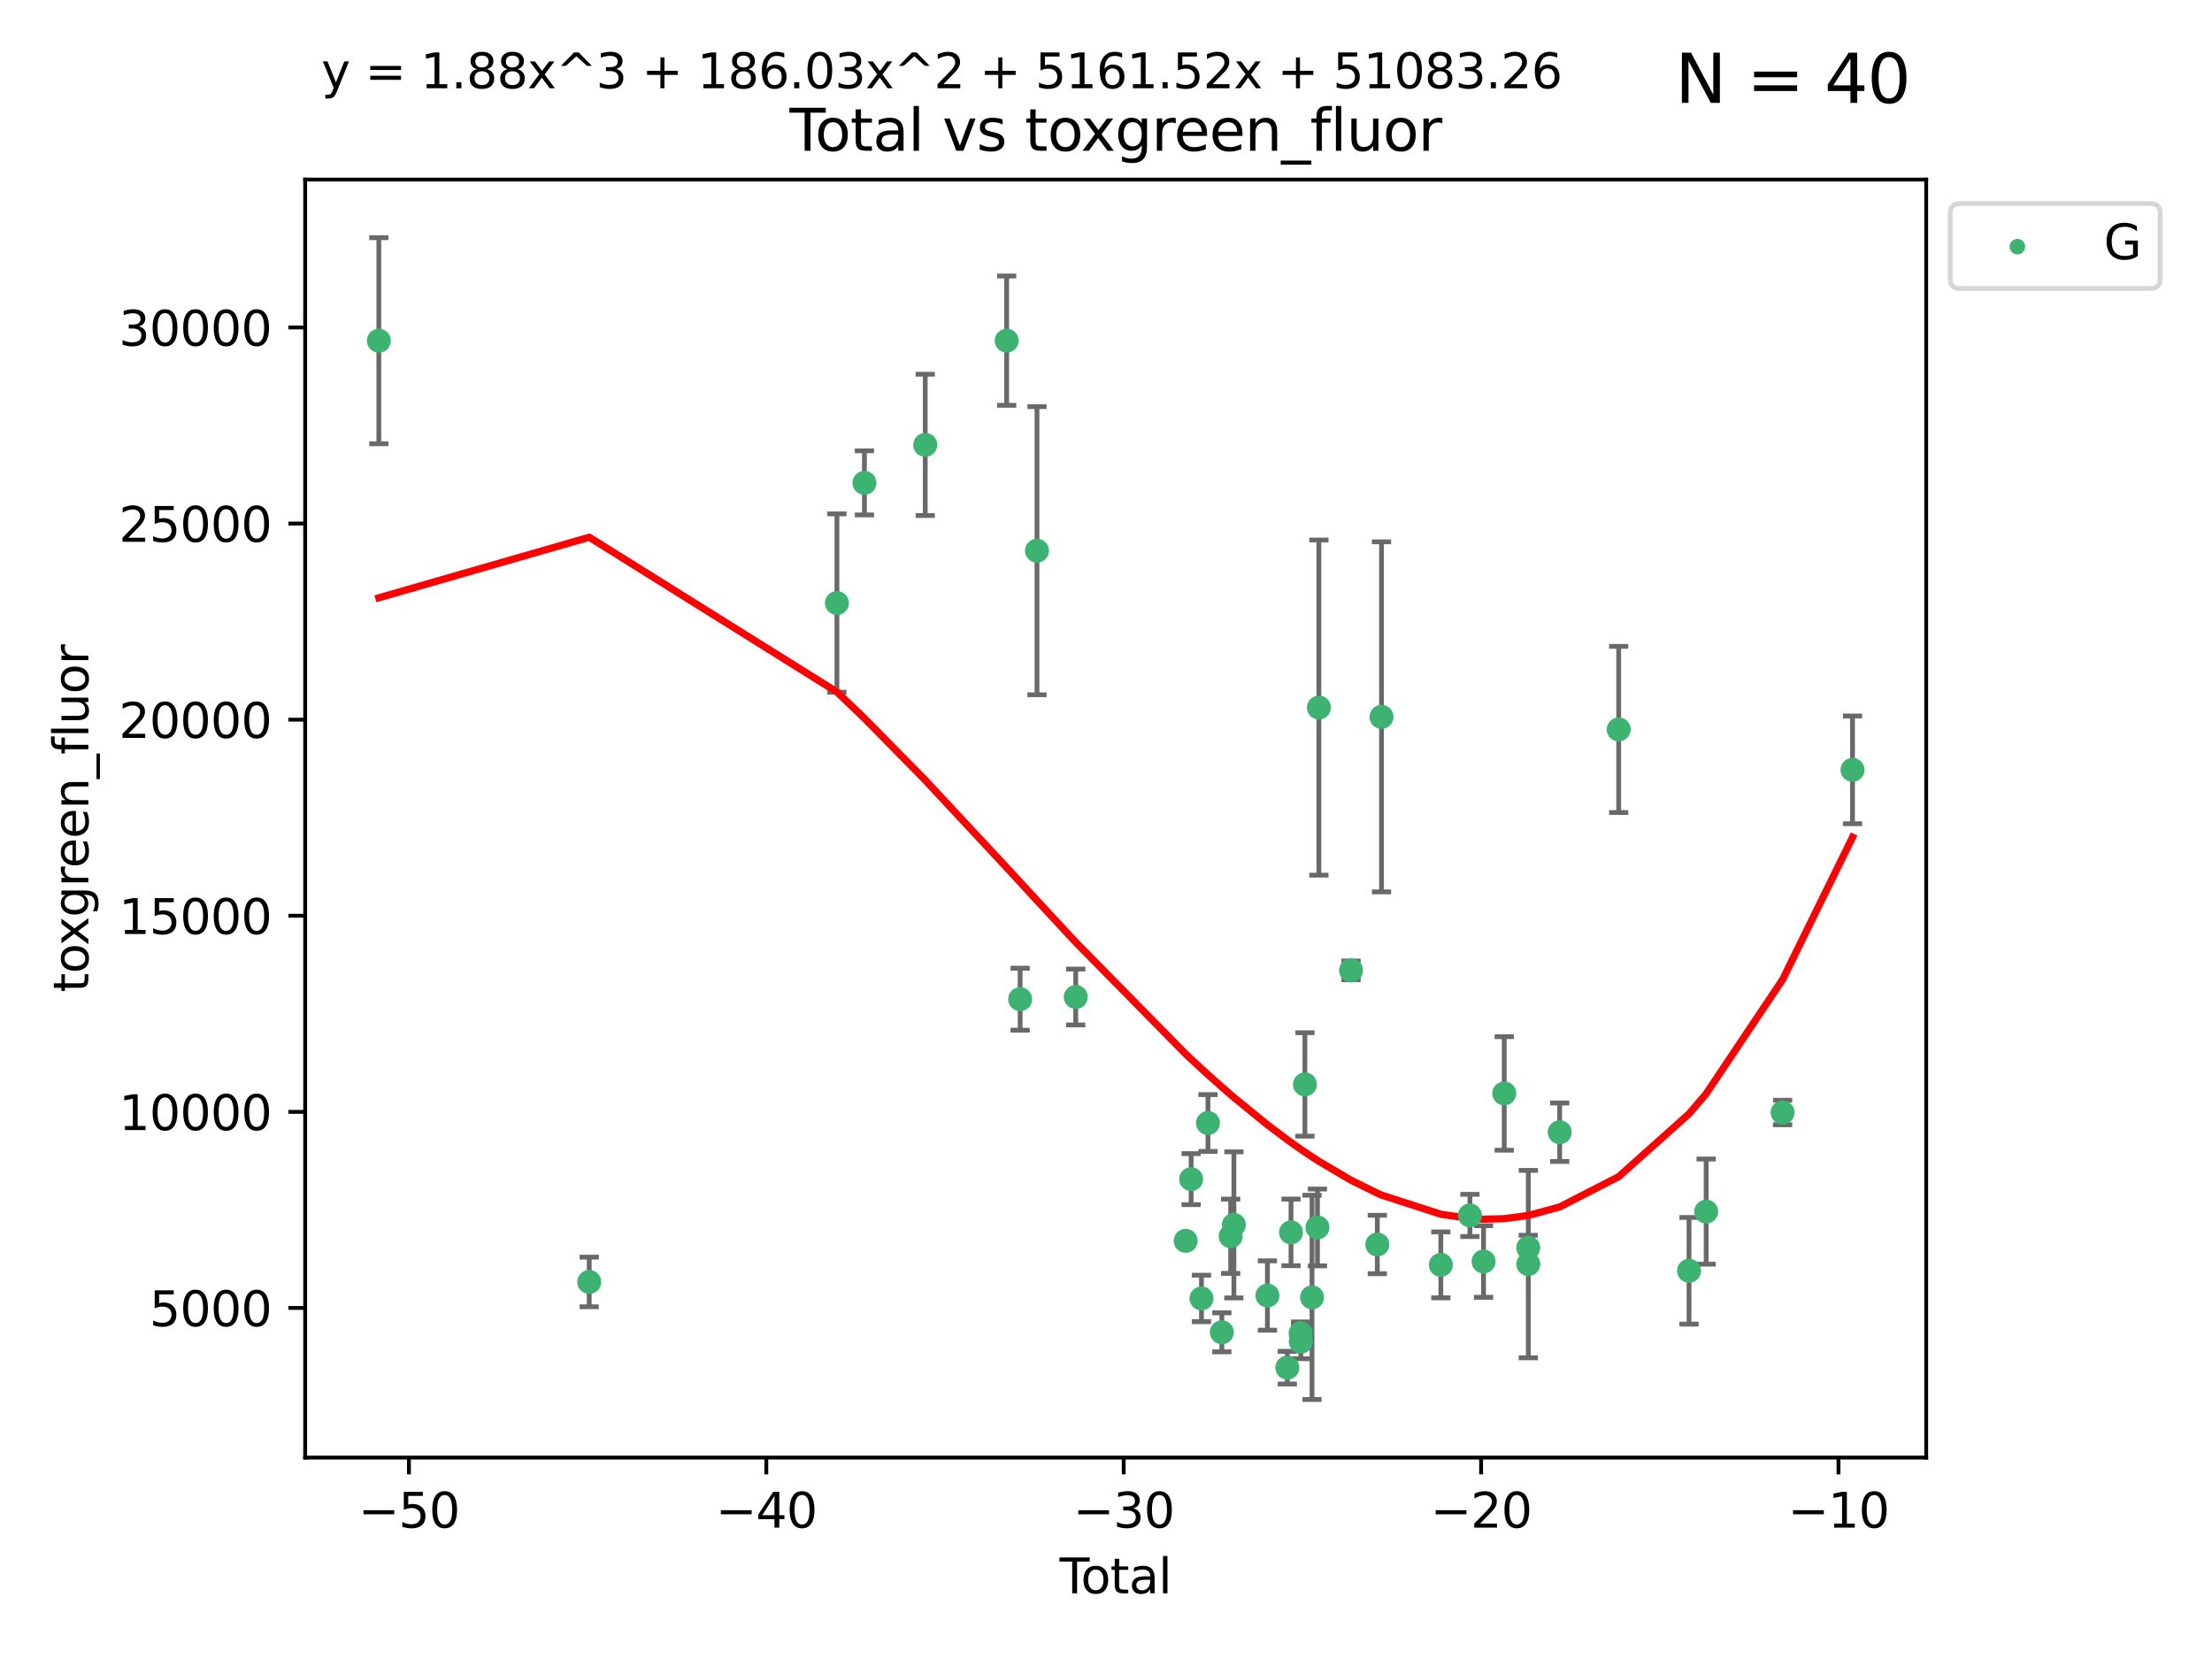 <?xml version="1.0" encoding="utf-8" standalone="no"?>
<!DOCTYPE svg PUBLIC "-//W3C//DTD SVG 1.1//EN"
  "http://www.w3.org/Graphics/SVG/1.1/DTD/svg11.dtd">
<svg xmlns:xlink="http://www.w3.org/1999/xlink" width="460.8pt" height="345.6pt" viewBox="0 0 460.8 345.6" xmlns="http://www.w3.org/2000/svg" version="1.1">
 <defs>
  <style type="text/css">*{stroke-linejoin: round; stroke-linecap: butt}</style>
 </defs>
 <g id="figure_1">
  <g id="patch_1">
   <path d="M 0 345.6 
L 460.8 345.6 
L 460.8 0 
L 0 0 
z
" style="fill: #ffffff"/>
  </g>
  <g id="axes_1">
   <g id="patch_2">
    <path d="M 63.571 303.64 
L 401.26 303.64 
L 401.26 37.411 
L 63.571 37.411 
z
" style="fill: #ffffff"/>
   </g>
   <g id="PathCollection_1">
    <defs>
     <path id="me3d3c4f230" d="M 0 1.118 
C 0.297 1.118 0.581 1 0.791 0.791 
C 1 0.581 1.118 0.297 1.118 0 
C 1.118 -0.297 1 -0.581 0.791 -0.791 
C 0.581 -1 0.297 -1.118 0 -1.118 
C -0.297 -1.118 -0.581 -1 -0.791 -0.791 
C -1 -0.581 -1.118 -0.297 -1.118 0 
C -1.118 0.297 -1 0.581 -0.791 0.791 
C -0.581 1 -0.297 1.118 0 1.118 
z
" style="stroke: #3cb371"/>
    </defs>
    <g clip-path="url(#p1a9cc5d83e)">
     <use xlink:href="#me3d3c4f230" x="78.921" y="70.977" style="fill: #3cb371; stroke: #3cb371"/>
     <use xlink:href="#me3d3c4f230" x="122.745" y="267.056" style="fill: #3cb371; stroke: #3cb371"/>
     <use xlink:href="#me3d3c4f230" x="174.347" y="125.623" style="fill: #3cb371; stroke: #3cb371"/>
     <use xlink:href="#me3d3c4f230" x="180.076" y="100.591" style="fill: #3cb371; stroke: #3cb371"/>
     <use xlink:href="#me3d3c4f230" x="192.744" y="92.676" style="fill: #3cb371; stroke: #3cb371"/>
     <use xlink:href="#me3d3c4f230" x="209.708" y="70.968" style="fill: #3cb371; stroke: #3cb371"/>
     <use xlink:href="#me3d3c4f230" x="212.514" y="208.149" style="fill: #3cb371; stroke: #3cb371"/>
     <use xlink:href="#me3d3c4f230" x="216.022" y="114.719" style="fill: #3cb371; stroke: #3cb371"/>
     <use xlink:href="#me3d3c4f230" x="224.094" y="207.693" style="fill: #3cb371; stroke: #3cb371"/>
     <use xlink:href="#me3d3c4f230" x="246.995" y="258.486" style="fill: #3cb371; stroke: #3cb371"/>
     <use xlink:href="#me3d3c4f230" x="248.132" y="245.635" style="fill: #3cb371; stroke: #3cb371"/>
     <use xlink:href="#me3d3c4f230" x="250.289" y="270.487" style="fill: #3cb371; stroke: #3cb371"/>
     <use xlink:href="#me3d3c4f230" x="251.643" y="233.941" style="fill: #3cb371; stroke: #3cb371"/>
     <use xlink:href="#me3d3c4f230" x="254.53" y="277.544" style="fill: #3cb371; stroke: #3cb371"/>
     <use xlink:href="#me3d3c4f230" x="256.372" y="257.536" style="fill: #3cb371; stroke: #3cb371"/>
     <use xlink:href="#me3d3c4f230" x="257.041" y="255.165" style="fill: #3cb371; stroke: #3cb371"/>
     <use xlink:href="#me3d3c4f230" x="264.028" y="269.88" style="fill: #3cb371; stroke: #3cb371"/>
     <use xlink:href="#me3d3c4f230" x="268.172" y="284.908" style="fill: #3cb371; stroke: #3cb371"/>
     <use xlink:href="#me3d3c4f230" x="268.941" y="256.729" style="fill: #3cb371; stroke: #3cb371"/>
     <use xlink:href="#me3d3c4f230" x="270.942" y="277.739" style="fill: #3cb371; stroke: #3cb371"/>
     <use xlink:href="#me3d3c4f230" x="270.973" y="279.508" style="fill: #3cb371; stroke: #3cb371"/>
     <use xlink:href="#me3d3c4f230" x="271.837" y="225.909" style="fill: #3cb371; stroke: #3cb371"/>
     <use xlink:href="#me3d3c4f230" x="273.319" y="270.261" style="fill: #3cb371; stroke: #3cb371"/>
     <use xlink:href="#me3d3c4f230" x="274.449" y="255.697" style="fill: #3cb371; stroke: #3cb371"/>
     <use xlink:href="#me3d3c4f230" x="274.747" y="147.399" style="fill: #3cb371; stroke: #3cb371"/>
     <use xlink:href="#me3d3c4f230" x="281.447" y="202.146" style="fill: #3cb371; stroke: #3cb371"/>
     <use xlink:href="#me3d3c4f230" x="286.92" y="259.251" style="fill: #3cb371; stroke: #3cb371"/>
     <use xlink:href="#me3d3c4f230" x="287.795" y="149.334" style="fill: #3cb371; stroke: #3cb371"/>
     <use xlink:href="#me3d3c4f230" x="300.153" y="263.493" style="fill: #3cb371; stroke: #3cb371"/>
     <use xlink:href="#me3d3c4f230" x="306.209" y="253.197" style="fill: #3cb371; stroke: #3cb371"/>
     <use xlink:href="#me3d3c4f230" x="309.049" y="262.793" style="fill: #3cb371; stroke: #3cb371"/>
     <use xlink:href="#me3d3c4f230" x="313.358" y="227.782" style="fill: #3cb371; stroke: #3cb371"/>
     <use xlink:href="#me3d3c4f230" x="318.359" y="259.933" style="fill: #3cb371; stroke: #3cb371"/>
     <use xlink:href="#me3d3c4f230" x="318.374" y="263.334" style="fill: #3cb371; stroke: #3cb371"/>
     <use xlink:href="#me3d3c4f230" x="324.91" y="235.866" style="fill: #3cb371; stroke: #3cb371"/>
     <use xlink:href="#me3d3c4f230" x="337.204" y="151.954" style="fill: #3cb371; stroke: #3cb371"/>
     <use xlink:href="#me3d3c4f230" x="351.854" y="264.73" style="fill: #3cb371; stroke: #3cb371"/>
     <use xlink:href="#me3d3c4f230" x="355.424" y="252.398" style="fill: #3cb371; stroke: #3cb371"/>
     <use xlink:href="#me3d3c4f230" x="371.349" y="231.755" style="fill: #3cb371; stroke: #3cb371"/>
     <use xlink:href="#me3d3c4f230" x="385.911" y="160.375" style="fill: #3cb371; stroke: #3cb371"/>
    </g>
   </g>
   <g id="matplotlib.axis_1">
    <g id="xtick_1">
     <g id="line2d_1">
      <defs>
       <path id="m76dd21bb4b" d="M 0 0 
L 0 3.5 
" style="stroke: #000000; stroke-width: 0.8"/>
      </defs>
      <g>
       <use xlink:href="#m76dd21bb4b" x="85.187" y="303.64" style="stroke: #000000; stroke-width: 0.8"/>
      </g>
     </g>
     <g id="text_1">
      <!-- −50 -->
      <g transform="translate(74.634 318.238)scale(0.1 -0.1)">
       <defs>
        <path id="DejaVuSans-2212" d="M 678 2272 
L 4684 2272 
L 4684 1741 
L 678 1741 
L 678 2272 
z
" transform="scale(0.016)"/>
        <path id="DejaVuSans-35" d="M 691 4666 
L 3169 4666 
L 3169 4134 
L 1269 4134 
L 1269 2991 
Q 1406 3038 1543 3061 
Q 1681 3084 1819 3084 
Q 2600 3084 3056 2656 
Q 3513 2228 3513 1497 
Q 3513 744 3044 326 
Q 2575 -91 1722 -91 
Q 1428 -91 1123 -41 
Q 819 9 494 109 
L 494 744 
Q 775 591 1075 516 
Q 1375 441 1709 441 
Q 2250 441 2565 725 
Q 2881 1009 2881 1497 
Q 2881 1984 2565 2268 
Q 2250 2553 1709 2553 
Q 1456 2553 1204 2497 
Q 953 2441 691 2322 
L 691 4666 
z
" transform="scale(0.016)"/>
        <path id="DejaVuSans-30" d="M 2034 4250 
Q 1547 4250 1301 3770 
Q 1056 3291 1056 2328 
Q 1056 1369 1301 889 
Q 1547 409 2034 409 
Q 2525 409 2770 889 
Q 3016 1369 3016 2328 
Q 3016 3291 2770 3770 
Q 2525 4250 2034 4250 
z
M 2034 4750 
Q 2819 4750 3233 4129 
Q 3647 3509 3647 2328 
Q 3647 1150 3233 529 
Q 2819 -91 2034 -91 
Q 1250 -91 836 529 
Q 422 1150 422 2328 
Q 422 3509 836 4129 
Q 1250 4750 2034 4750 
z
" transform="scale(0.016)"/>
       </defs>
       <use xlink:href="#DejaVuSans-2212"/>
       <use xlink:href="#DejaVuSans-35" x="83.789"/>
       <use xlink:href="#DejaVuSans-30" x="147.412"/>
      </g>
     </g>
    </g>
    <g id="xtick_2">
     <g id="line2d_2">
      <g>
       <use xlink:href="#m76dd21bb4b" x="159.638" y="303.64" style="stroke: #000000; stroke-width: 0.8"/>
      </g>
     </g>
     <g id="text_2">
      <!-- −40 -->
      <g transform="translate(149.086 318.238)scale(0.1 -0.1)">
       <defs>
        <path id="DejaVuSans-34" d="M 2419 4116 
L 825 1625 
L 2419 1625 
L 2419 4116 
z
M 2253 4666 
L 3047 4666 
L 3047 1625 
L 3713 1625 
L 3713 1100 
L 3047 1100 
L 3047 0 
L 2419 0 
L 2419 1100 
L 313 1100 
L 313 1709 
L 2253 4666 
z
" transform="scale(0.016)"/>
       </defs>
       <use xlink:href="#DejaVuSans-2212"/>
       <use xlink:href="#DejaVuSans-34" x="83.789"/>
       <use xlink:href="#DejaVuSans-30" x="147.412"/>
      </g>
     </g>
    </g>
    <g id="xtick_3">
     <g id="line2d_3">
      <g>
       <use xlink:href="#m76dd21bb4b" x="234.089" y="303.64" style="stroke: #000000; stroke-width: 0.8"/>
      </g>
     </g>
     <g id="text_3">
      <!-- −30 -->
      <g transform="translate(223.537 318.238)scale(0.1 -0.1)">
       <defs>
        <path id="DejaVuSans-33" d="M 2597 2516 
Q 3050 2419 3304 2112 
Q 3559 1806 3559 1356 
Q 3559 666 3084 287 
Q 2609 -91 1734 -91 
Q 1441 -91 1130 -33 
Q 819 25 488 141 
L 488 750 
Q 750 597 1062 519 
Q 1375 441 1716 441 
Q 2309 441 2620 675 
Q 2931 909 2931 1356 
Q 2931 1769 2642 2001 
Q 2353 2234 1838 2234 
L 1294 2234 
L 1294 2753 
L 1863 2753 
Q 2328 2753 2575 2939 
Q 2822 3125 2822 3475 
Q 2822 3834 2567 4026 
Q 2313 4219 1838 4219 
Q 1578 4219 1281 4162 
Q 984 4106 628 3988 
L 628 4550 
Q 988 4650 1302 4700 
Q 1616 4750 1894 4750 
Q 2613 4750 3031 4423 
Q 3450 4097 3450 3541 
Q 3450 3153 3228 2886 
Q 3006 2619 2597 2516 
z
" transform="scale(0.016)"/>
       </defs>
       <use xlink:href="#DejaVuSans-2212"/>
       <use xlink:href="#DejaVuSans-33" x="83.789"/>
       <use xlink:href="#DejaVuSans-30" x="147.412"/>
      </g>
     </g>
    </g>
    <g id="xtick_4">
     <g id="line2d_4">
      <g>
       <use xlink:href="#m76dd21bb4b" x="308.541" y="303.64" style="stroke: #000000; stroke-width: 0.8"/>
      </g>
     </g>
     <g id="text_4">
      <!-- −20 -->
      <g transform="translate(297.988 318.238)scale(0.1 -0.1)">
       <defs>
        <path id="DejaVuSans-32" d="M 1228 531 
L 3431 531 
L 3431 0 
L 469 0 
L 469 531 
Q 828 903 1448 1529 
Q 2069 2156 2228 2338 
Q 2531 2678 2651 2914 
Q 2772 3150 2772 3378 
Q 2772 3750 2511 3984 
Q 2250 4219 1831 4219 
Q 1534 4219 1204 4116 
Q 875 4013 500 3803 
L 500 4441 
Q 881 4594 1212 4672 
Q 1544 4750 1819 4750 
Q 2544 4750 2975 4387 
Q 3406 4025 3406 3419 
Q 3406 3131 3298 2873 
Q 3191 2616 2906 2266 
Q 2828 2175 2409 1742 
Q 1991 1309 1228 531 
z
" transform="scale(0.016)"/>
       </defs>
       <use xlink:href="#DejaVuSans-2212"/>
       <use xlink:href="#DejaVuSans-32" x="83.789"/>
       <use xlink:href="#DejaVuSans-30" x="147.412"/>
      </g>
     </g>
    </g>
    <g id="xtick_5">
     <g id="line2d_5">
      <g>
       <use xlink:href="#m76dd21bb4b" x="382.992" y="303.64" style="stroke: #000000; stroke-width: 0.8"/>
      </g>
     </g>
     <g id="text_5">
      <!-- −10 -->
      <g transform="translate(372.44 318.238)scale(0.1 -0.1)">
       <defs>
        <path id="DejaVuSans-31" d="M 794 531 
L 1825 531 
L 1825 4091 
L 703 3866 
L 703 4441 
L 1819 4666 
L 2450 4666 
L 2450 531 
L 3481 531 
L 3481 0 
L 794 0 
L 794 531 
z
" transform="scale(0.016)"/>
       </defs>
       <use xlink:href="#DejaVuSans-2212"/>
       <use xlink:href="#DejaVuSans-31" x="83.789"/>
       <use xlink:href="#DejaVuSans-30" x="147.412"/>
      </g>
     </g>
    </g>
    <g id="text_6">
     <!-- Total -->
     <g transform="translate(220.739 331.917)scale(0.1 -0.1)">
      <defs>
       <path id="DejaVuSans-54" d="M -19 4666 
L 3928 4666 
L 3928 4134 
L 2272 4134 
L 2272 0 
L 1638 0 
L 1638 4134 
L -19 4134 
L -19 4666 
z
" transform="scale(0.016)"/>
       <path id="DejaVuSans-6f" d="M 1959 3097 
Q 1497 3097 1228 2736 
Q 959 2375 959 1747 
Q 959 1119 1226 758 
Q 1494 397 1959 397 
Q 2419 397 2687 759 
Q 2956 1122 2956 1747 
Q 2956 2369 2687 2733 
Q 2419 3097 1959 3097 
z
M 1959 3584 
Q 2709 3584 3137 3096 
Q 3566 2609 3566 1747 
Q 3566 888 3137 398 
Q 2709 -91 1959 -91 
Q 1206 -91 779 398 
Q 353 888 353 1747 
Q 353 2609 779 3096 
Q 1206 3584 1959 3584 
z
" transform="scale(0.016)"/>
       <path id="DejaVuSans-74" d="M 1172 4494 
L 1172 3500 
L 2356 3500 
L 2356 3053 
L 1172 3053 
L 1172 1153 
Q 1172 725 1289 603 
Q 1406 481 1766 481 
L 2356 481 
L 2356 0 
L 1766 0 
Q 1100 0 847 248 
Q 594 497 594 1153 
L 594 3053 
L 172 3053 
L 172 3500 
L 594 3500 
L 594 4494 
L 1172 4494 
z
" transform="scale(0.016)"/>
       <path id="DejaVuSans-61" d="M 2194 1759 
Q 1497 1759 1228 1600 
Q 959 1441 959 1056 
Q 959 750 1161 570 
Q 1363 391 1709 391 
Q 2188 391 2477 730 
Q 2766 1069 2766 1631 
L 2766 1759 
L 2194 1759 
z
M 3341 1997 
L 3341 0 
L 2766 0 
L 2766 531 
Q 2569 213 2275 61 
Q 1981 -91 1556 -91 
Q 1019 -91 701 211 
Q 384 513 384 1019 
Q 384 1609 779 1909 
Q 1175 2209 1959 2209 
L 2766 2209 
L 2766 2266 
Q 2766 2663 2505 2880 
Q 2244 3097 1772 3097 
Q 1472 3097 1187 3025 
Q 903 2953 641 2809 
L 641 3341 
Q 956 3463 1253 3523 
Q 1550 3584 1831 3584 
Q 2591 3584 2966 3190 
Q 3341 2797 3341 1997 
z
" transform="scale(0.016)"/>
       <path id="DejaVuSans-6c" d="M 603 4863 
L 1178 4863 
L 1178 0 
L 603 0 
L 603 4863 
z
" transform="scale(0.016)"/>
      </defs>
      <use xlink:href="#DejaVuSans-54"/>
      <use xlink:href="#DejaVuSans-6f" x="44.084"/>
      <use xlink:href="#DejaVuSans-74" x="105.266"/>
      <use xlink:href="#DejaVuSans-61" x="144.475"/>
      <use xlink:href="#DejaVuSans-6c" x="205.754"/>
     </g>
    </g>
   </g>
   <g id="matplotlib.axis_2">
    <g id="ytick_1">
     <g id="line2d_6">
      <defs>
       <path id="m21b35c0c89" d="M 0 0 
L -3.5 0 
" style="stroke: #000000; stroke-width: 0.8"/>
      </defs>
      <g>
       <use xlink:href="#m21b35c0c89" x="63.571" y="272.469" style="stroke: #000000; stroke-width: 0.8"/>
      </g>
     </g>
     <g id="text_7">
      <!-- 5000 -->
      <g transform="translate(31.121 276.268)scale(0.1 -0.1)">
       <use xlink:href="#DejaVuSans-35"/>
       <use xlink:href="#DejaVuSans-30" x="63.623"/>
       <use xlink:href="#DejaVuSans-30" x="127.246"/>
       <use xlink:href="#DejaVuSans-30" x="190.869"/>
      </g>
     </g>
    </g>
    <g id="ytick_2">
     <g id="line2d_7">
      <g>
       <use xlink:href="#m21b35c0c89" x="63.571" y="231.619" style="stroke: #000000; stroke-width: 0.8"/>
      </g>
     </g>
     <g id="text_8">
      <!-- 10000 -->
      <g transform="translate(24.759 235.418)scale(0.1 -0.1)">
       <use xlink:href="#DejaVuSans-31"/>
       <use xlink:href="#DejaVuSans-30" x="63.623"/>
       <use xlink:href="#DejaVuSans-30" x="127.246"/>
       <use xlink:href="#DejaVuSans-30" x="190.869"/>
       <use xlink:href="#DejaVuSans-30" x="254.492"/>
      </g>
     </g>
    </g>
    <g id="ytick_3">
     <g id="line2d_8">
      <g>
       <use xlink:href="#m21b35c0c89" x="63.571" y="190.769" style="stroke: #000000; stroke-width: 0.8"/>
      </g>
     </g>
     <g id="text_9">
      <!-- 15000 -->
      <g transform="translate(24.759 194.568)scale(0.1 -0.1)">
       <use xlink:href="#DejaVuSans-31"/>
       <use xlink:href="#DejaVuSans-35" x="63.623"/>
       <use xlink:href="#DejaVuSans-30" x="127.246"/>
       <use xlink:href="#DejaVuSans-30" x="190.869"/>
       <use xlink:href="#DejaVuSans-30" x="254.492"/>
      </g>
     </g>
    </g>
    <g id="ytick_4">
     <g id="line2d_9">
      <g>
       <use xlink:href="#m21b35c0c89" x="63.571" y="149.919" style="stroke: #000000; stroke-width: 0.8"/>
      </g>
     </g>
     <g id="text_10">
      <!-- 20000 -->
      <g transform="translate(24.759 153.718)scale(0.1 -0.1)">
       <use xlink:href="#DejaVuSans-32"/>
       <use xlink:href="#DejaVuSans-30" x="63.623"/>
       <use xlink:href="#DejaVuSans-30" x="127.246"/>
       <use xlink:href="#DejaVuSans-30" x="190.869"/>
       <use xlink:href="#DejaVuSans-30" x="254.492"/>
      </g>
     </g>
    </g>
    <g id="ytick_5">
     <g id="line2d_10">
      <g>
       <use xlink:href="#m21b35c0c89" x="63.571" y="109.069" style="stroke: #000000; stroke-width: 0.8"/>
      </g>
     </g>
     <g id="text_11">
      <!-- 25000 -->
      <g transform="translate(24.759 112.869)scale(0.1 -0.1)">
       <use xlink:href="#DejaVuSans-32"/>
       <use xlink:href="#DejaVuSans-35" x="63.623"/>
       <use xlink:href="#DejaVuSans-30" x="127.246"/>
       <use xlink:href="#DejaVuSans-30" x="190.869"/>
       <use xlink:href="#DejaVuSans-30" x="254.492"/>
      </g>
     </g>
    </g>
    <g id="ytick_6">
     <g id="line2d_11">
      <g>
       <use xlink:href="#m21b35c0c89" x="63.571" y="68.219" style="stroke: #000000; stroke-width: 0.8"/>
      </g>
     </g>
     <g id="text_12">
      <!-- 30000 -->
      <g transform="translate(24.759 72.019)scale(0.1 -0.1)">
       <use xlink:href="#DejaVuSans-33"/>
       <use xlink:href="#DejaVuSans-30" x="63.623"/>
       <use xlink:href="#DejaVuSans-30" x="127.246"/>
       <use xlink:href="#DejaVuSans-30" x="190.869"/>
       <use xlink:href="#DejaVuSans-30" x="254.492"/>
      </g>
     </g>
    </g>
    <g id="text_13">
     <!-- toxgreen_fluor -->
     <g transform="translate(18.401 206.72)rotate(-90)scale(0.1 -0.1)">
      <defs>
       <path id="DejaVuSans-78" d="M 3513 3500 
L 2247 1797 
L 3578 0 
L 2900 0 
L 1881 1375 
L 863 0 
L 184 0 
L 1544 1831 
L 300 3500 
L 978 3500 
L 1906 2253 
L 2834 3500 
L 3513 3500 
z
" transform="scale(0.016)"/>
       <path id="DejaVuSans-67" d="M 2906 1791 
Q 2906 2416 2648 2759 
Q 2391 3103 1925 3103 
Q 1463 3103 1205 2759 
Q 947 2416 947 1791 
Q 947 1169 1205 825 
Q 1463 481 1925 481 
Q 2391 481 2648 825 
Q 2906 1169 2906 1791 
z
M 3481 434 
Q 3481 -459 3084 -895 
Q 2688 -1331 1869 -1331 
Q 1566 -1331 1297 -1286 
Q 1028 -1241 775 -1147 
L 775 -588 
Q 1028 -725 1275 -790 
Q 1522 -856 1778 -856 
Q 2344 -856 2625 -561 
Q 2906 -266 2906 331 
L 2906 616 
Q 2728 306 2450 153 
Q 2172 0 1784 0 
Q 1141 0 747 490 
Q 353 981 353 1791 
Q 353 2603 747 3093 
Q 1141 3584 1784 3584 
Q 2172 3584 2450 3431 
Q 2728 3278 2906 2969 
L 2906 3500 
L 3481 3500 
L 3481 434 
z
" transform="scale(0.016)"/>
       <path id="DejaVuSans-72" d="M 2631 2963 
Q 2534 3019 2420 3045 
Q 2306 3072 2169 3072 
Q 1681 3072 1420 2755 
Q 1159 2438 1159 1844 
L 1159 0 
L 581 0 
L 581 3500 
L 1159 3500 
L 1159 2956 
Q 1341 3275 1631 3429 
Q 1922 3584 2338 3584 
Q 2397 3584 2469 3576 
Q 2541 3569 2628 3553 
L 2631 2963 
z
" transform="scale(0.016)"/>
       <path id="DejaVuSans-65" d="M 3597 1894 
L 3597 1613 
L 953 1613 
Q 991 1019 1311 708 
Q 1631 397 2203 397 
Q 2534 397 2845 478 
Q 3156 559 3463 722 
L 3463 178 
Q 3153 47 2828 -22 
Q 2503 -91 2169 -91 
Q 1331 -91 842 396 
Q 353 884 353 1716 
Q 353 2575 817 3079 
Q 1281 3584 2069 3584 
Q 2775 3584 3186 3129 
Q 3597 2675 3597 1894 
z
M 3022 2063 
Q 3016 2534 2758 2815 
Q 2500 3097 2075 3097 
Q 1594 3097 1305 2825 
Q 1016 2553 972 2059 
L 3022 2063 
z
" transform="scale(0.016)"/>
       <path id="DejaVuSans-6e" d="M 3513 2113 
L 3513 0 
L 2938 0 
L 2938 2094 
Q 2938 2591 2744 2837 
Q 2550 3084 2163 3084 
Q 1697 3084 1428 2787 
Q 1159 2491 1159 1978 
L 1159 0 
L 581 0 
L 581 3500 
L 1159 3500 
L 1159 2956 
Q 1366 3272 1645 3428 
Q 1925 3584 2291 3584 
Q 2894 3584 3203 3211 
Q 3513 2838 3513 2113 
z
" transform="scale(0.016)"/>
       <path id="DejaVuSans-5f" d="M 3263 -1063 
L 3263 -1509 
L -63 -1509 
L -63 -1063 
L 3263 -1063 
z
" transform="scale(0.016)"/>
       <path id="DejaVuSans-66" d="M 2375 4863 
L 2375 4384 
L 1825 4384 
Q 1516 4384 1395 4259 
Q 1275 4134 1275 3809 
L 1275 3500 
L 2222 3500 
L 2222 3053 
L 1275 3053 
L 1275 0 
L 697 0 
L 697 3053 
L 147 3053 
L 147 3500 
L 697 3500 
L 697 3744 
Q 697 4328 969 4595 
Q 1241 4863 1831 4863 
L 2375 4863 
z
" transform="scale(0.016)"/>
       <path id="DejaVuSans-75" d="M 544 1381 
L 544 3500 
L 1119 3500 
L 1119 1403 
Q 1119 906 1312 657 
Q 1506 409 1894 409 
Q 2359 409 2629 706 
Q 2900 1003 2900 1516 
L 2900 3500 
L 3475 3500 
L 3475 0 
L 2900 0 
L 2900 538 
Q 2691 219 2414 64 
Q 2138 -91 1772 -91 
Q 1169 -91 856 284 
Q 544 659 544 1381 
z
M 1991 3584 
L 1991 3584 
z
" transform="scale(0.016)"/>
      </defs>
      <use xlink:href="#DejaVuSans-74"/>
      <use xlink:href="#DejaVuSans-6f" x="39.209"/>
      <use xlink:href="#DejaVuSans-78" x="97.266"/>
      <use xlink:href="#DejaVuSans-67" x="156.445"/>
      <use xlink:href="#DejaVuSans-72" x="219.922"/>
      <use xlink:href="#DejaVuSans-65" x="258.785"/>
      <use xlink:href="#DejaVuSans-65" x="320.309"/>
      <use xlink:href="#DejaVuSans-6e" x="381.832"/>
      <use xlink:href="#DejaVuSans-5f" x="445.211"/>
      <use xlink:href="#DejaVuSans-66" x="495.211"/>
      <use xlink:href="#DejaVuSans-6c" x="530.416"/>
      <use xlink:href="#DejaVuSans-75" x="558.199"/>
      <use xlink:href="#DejaVuSans-6f" x="621.578"/>
      <use xlink:href="#DejaVuSans-72" x="682.76"/>
     </g>
    </g>
   </g>
   <g id="LineCollection_1">
    <path d="M 78.921 92.441 
L 78.921 49.513 
" clip-path="url(#p1a9cc5d83e)" style="fill: none; stroke: #696969"/>
    <path d="M 122.745 272.224 
L 122.745 261.889 
" clip-path="url(#p1a9cc5d83e)" style="fill: none; stroke: #696969"/>
    <path d="M 174.347 144.197 
L 174.347 107.05 
" clip-path="url(#p1a9cc5d83e)" style="fill: none; stroke: #696969"/>
    <path d="M 180.076 107.27 
L 180.076 93.912 
" clip-path="url(#p1a9cc5d83e)" style="fill: none; stroke: #696969"/>
    <path d="M 192.744 107.389 
L 192.744 77.962 
" clip-path="url(#p1a9cc5d83e)" style="fill: none; stroke: #696969"/>
    <path d="M 209.708 84.439 
L 209.708 57.496 
" clip-path="url(#p1a9cc5d83e)" style="fill: none; stroke: #696969"/>
    <path d="M 212.514 214.601 
L 212.514 201.697 
" clip-path="url(#p1a9cc5d83e)" style="fill: none; stroke: #696969"/>
    <path d="M 216.022 144.732 
L 216.022 84.707 
" clip-path="url(#p1a9cc5d83e)" style="fill: none; stroke: #696969"/>
    <path d="M 224.094 213.512 
L 224.094 201.874 
" clip-path="url(#p1a9cc5d83e)" style="fill: none; stroke: #696969"/>
    <path d="M 246.995 259.502 
L 246.995 257.469 
" clip-path="url(#p1a9cc5d83e)" style="fill: none; stroke: #696969"/>
    <path d="M 248.132 250.951 
L 248.132 240.32 
" clip-path="url(#p1a9cc5d83e)" style="fill: none; stroke: #696969"/>
    <path d="M 250.289 275.325 
L 250.289 265.648 
" clip-path="url(#p1a9cc5d83e)" style="fill: none; stroke: #696969"/>
    <path d="M 251.643 239.853 
L 251.643 228.029 
" clip-path="url(#p1a9cc5d83e)" style="fill: none; stroke: #696969"/>
    <path d="M 254.53 281.607 
L 254.53 273.482 
" clip-path="url(#p1a9cc5d83e)" style="fill: none; stroke: #696969"/>
    <path d="M 256.372 265.274 
L 256.372 249.798 
" clip-path="url(#p1a9cc5d83e)" style="fill: none; stroke: #696969"/>
    <path d="M 257.041 270.376 
L 257.041 239.954 
" clip-path="url(#p1a9cc5d83e)" style="fill: none; stroke: #696969"/>
    <path d="M 264.028 277.104 
L 264.028 262.656 
" clip-path="url(#p1a9cc5d83e)" style="fill: none; stroke: #696969"/>
    <path d="M 268.172 288.312 
L 268.172 281.504 
" clip-path="url(#p1a9cc5d83e)" style="fill: none; stroke: #696969"/>
    <path d="M 268.941 263.666 
L 268.941 249.792 
" clip-path="url(#p1a9cc5d83e)" style="fill: none; stroke: #696969"/>
    <path d="M 270.942 280.096 
L 270.942 275.381 
" clip-path="url(#p1a9cc5d83e)" style="fill: none; stroke: #696969"/>
    <path d="M 270.973 283.046 
L 270.973 275.969 
" clip-path="url(#p1a9cc5d83e)" style="fill: none; stroke: #696969"/>
    <path d="M 271.837 236.688 
L 271.837 215.13 
" clip-path="url(#p1a9cc5d83e)" style="fill: none; stroke: #696969"/>
    <path d="M 273.319 291.539 
L 273.319 248.983 
" clip-path="url(#p1a9cc5d83e)" style="fill: none; stroke: #696969"/>
    <path d="M 274.449 263.701 
L 274.449 247.694 
" clip-path="url(#p1a9cc5d83e)" style="fill: none; stroke: #696969"/>
    <path d="M 274.747 182.307 
L 274.747 112.49 
" clip-path="url(#p1a9cc5d83e)" style="fill: none; stroke: #696969"/>
    <path d="M 281.447 204.107 
L 281.447 200.186 
" clip-path="url(#p1a9cc5d83e)" style="fill: none; stroke: #696969"/>
    <path d="M 286.92 265.336 
L 286.92 253.166 
" clip-path="url(#p1a9cc5d83e)" style="fill: none; stroke: #696969"/>
    <path d="M 287.795 185.794 
L 287.795 112.874 
" clip-path="url(#p1a9cc5d83e)" style="fill: none; stroke: #696969"/>
    <path d="M 300.153 270.361 
L 300.153 256.625 
" clip-path="url(#p1a9cc5d83e)" style="fill: none; stroke: #696969"/>
    <path d="M 306.209 257.593 
L 306.209 248.802 
" clip-path="url(#p1a9cc5d83e)" style="fill: none; stroke: #696969"/>
    <path d="M 309.049 270.251 
L 309.049 255.335 
" clip-path="url(#p1a9cc5d83e)" style="fill: none; stroke: #696969"/>
    <path d="M 313.358 239.61 
L 313.358 215.955 
" clip-path="url(#p1a9cc5d83e)" style="fill: none; stroke: #696969"/>
    <path d="M 318.359 262.539 
L 318.359 257.327 
" clip-path="url(#p1a9cc5d83e)" style="fill: none; stroke: #696969"/>
    <path d="M 318.374 282.857 
L 318.374 243.812 
" clip-path="url(#p1a9cc5d83e)" style="fill: none; stroke: #696969"/>
    <path d="M 324.91 241.958 
L 324.91 229.774 
" clip-path="url(#p1a9cc5d83e)" style="fill: none; stroke: #696969"/>
    <path d="M 337.204 169.259 
L 337.204 134.649 
" clip-path="url(#p1a9cc5d83e)" style="fill: none; stroke: #696969"/>
    <path d="M 351.854 275.839 
L 351.854 253.621 
" clip-path="url(#p1a9cc5d83e)" style="fill: none; stroke: #696969"/>
    <path d="M 355.424 263.351 
L 355.424 241.446 
" clip-path="url(#p1a9cc5d83e)" style="fill: none; stroke: #696969"/>
    <path d="M 371.349 234.306 
L 371.349 229.205 
" clip-path="url(#p1a9cc5d83e)" style="fill: none; stroke: #696969"/>
    <path d="M 385.911 171.597 
L 385.911 149.152 
" clip-path="url(#p1a9cc5d83e)" style="fill: none; stroke: #696969"/>
   </g>
   <g id="line2d_12">
    <defs>
     <path id="mbb205bf466" d="M 2 0 
L -2 -0 
" style="stroke: #696969"/>
    </defs>
    <g clip-path="url(#p1a9cc5d83e)">
     <use xlink:href="#mbb205bf466" x="78.921" y="92.441" style="fill: #696969; stroke: #696969"/>
     <use xlink:href="#mbb205bf466" x="122.745" y="272.224" style="fill: #696969; stroke: #696969"/>
     <use xlink:href="#mbb205bf466" x="174.347" y="144.197" style="fill: #696969; stroke: #696969"/>
     <use xlink:href="#mbb205bf466" x="180.076" y="107.27" style="fill: #696969; stroke: #696969"/>
     <use xlink:href="#mbb205bf466" x="192.744" y="107.389" style="fill: #696969; stroke: #696969"/>
     <use xlink:href="#mbb205bf466" x="209.708" y="84.439" style="fill: #696969; stroke: #696969"/>
     <use xlink:href="#mbb205bf466" x="212.514" y="214.601" style="fill: #696969; stroke: #696969"/>
     <use xlink:href="#mbb205bf466" x="216.022" y="144.732" style="fill: #696969; stroke: #696969"/>
     <use xlink:href="#mbb205bf466" x="224.094" y="213.512" style="fill: #696969; stroke: #696969"/>
     <use xlink:href="#mbb205bf466" x="246.995" y="259.502" style="fill: #696969; stroke: #696969"/>
     <use xlink:href="#mbb205bf466" x="248.132" y="250.951" style="fill: #696969; stroke: #696969"/>
     <use xlink:href="#mbb205bf466" x="250.289" y="275.325" style="fill: #696969; stroke: #696969"/>
     <use xlink:href="#mbb205bf466" x="251.643" y="239.853" style="fill: #696969; stroke: #696969"/>
     <use xlink:href="#mbb205bf466" x="254.53" y="281.607" style="fill: #696969; stroke: #696969"/>
     <use xlink:href="#mbb205bf466" x="256.372" y="265.274" style="fill: #696969; stroke: #696969"/>
     <use xlink:href="#mbb205bf466" x="257.041" y="270.376" style="fill: #696969; stroke: #696969"/>
     <use xlink:href="#mbb205bf466" x="264.028" y="277.104" style="fill: #696969; stroke: #696969"/>
     <use xlink:href="#mbb205bf466" x="268.172" y="288.312" style="fill: #696969; stroke: #696969"/>
     <use xlink:href="#mbb205bf466" x="268.941" y="263.666" style="fill: #696969; stroke: #696969"/>
     <use xlink:href="#mbb205bf466" x="270.942" y="280.096" style="fill: #696969; stroke: #696969"/>
     <use xlink:href="#mbb205bf466" x="270.973" y="283.046" style="fill: #696969; stroke: #696969"/>
     <use xlink:href="#mbb205bf466" x="271.837" y="236.688" style="fill: #696969; stroke: #696969"/>
     <use xlink:href="#mbb205bf466" x="273.319" y="291.539" style="fill: #696969; stroke: #696969"/>
     <use xlink:href="#mbb205bf466" x="274.449" y="263.701" style="fill: #696969; stroke: #696969"/>
     <use xlink:href="#mbb205bf466" x="274.747" y="182.307" style="fill: #696969; stroke: #696969"/>
     <use xlink:href="#mbb205bf466" x="281.447" y="204.107" style="fill: #696969; stroke: #696969"/>
     <use xlink:href="#mbb205bf466" x="286.92" y="265.336" style="fill: #696969; stroke: #696969"/>
     <use xlink:href="#mbb205bf466" x="287.795" y="185.794" style="fill: #696969; stroke: #696969"/>
     <use xlink:href="#mbb205bf466" x="300.153" y="270.361" style="fill: #696969; stroke: #696969"/>
     <use xlink:href="#mbb205bf466" x="306.209" y="257.593" style="fill: #696969; stroke: #696969"/>
     <use xlink:href="#mbb205bf466" x="309.049" y="270.251" style="fill: #696969; stroke: #696969"/>
     <use xlink:href="#mbb205bf466" x="313.358" y="239.61" style="fill: #696969; stroke: #696969"/>
     <use xlink:href="#mbb205bf466" x="318.359" y="262.539" style="fill: #696969; stroke: #696969"/>
     <use xlink:href="#mbb205bf466" x="318.374" y="282.857" style="fill: #696969; stroke: #696969"/>
     <use xlink:href="#mbb205bf466" x="324.91" y="241.958" style="fill: #696969; stroke: #696969"/>
     <use xlink:href="#mbb205bf466" x="337.204" y="169.259" style="fill: #696969; stroke: #696969"/>
     <use xlink:href="#mbb205bf466" x="351.854" y="275.839" style="fill: #696969; stroke: #696969"/>
     <use xlink:href="#mbb205bf466" x="355.424" y="263.351" style="fill: #696969; stroke: #696969"/>
     <use xlink:href="#mbb205bf466" x="371.349" y="234.306" style="fill: #696969; stroke: #696969"/>
     <use xlink:href="#mbb205bf466" x="385.911" y="171.597" style="fill: #696969; stroke: #696969"/>
    </g>
   </g>
   <g id="line2d_13">
    <g clip-path="url(#p1a9cc5d83e)">
     <use xlink:href="#mbb205bf466" x="78.921" y="49.513" style="fill: #696969; stroke: #696969"/>
     <use xlink:href="#mbb205bf466" x="122.745" y="261.889" style="fill: #696969; stroke: #696969"/>
     <use xlink:href="#mbb205bf466" x="174.347" y="107.05" style="fill: #696969; stroke: #696969"/>
     <use xlink:href="#mbb205bf466" x="180.076" y="93.912" style="fill: #696969; stroke: #696969"/>
     <use xlink:href="#mbb205bf466" x="192.744" y="77.962" style="fill: #696969; stroke: #696969"/>
     <use xlink:href="#mbb205bf466" x="209.708" y="57.496" style="fill: #696969; stroke: #696969"/>
     <use xlink:href="#mbb205bf466" x="212.514" y="201.697" style="fill: #696969; stroke: #696969"/>
     <use xlink:href="#mbb205bf466" x="216.022" y="84.707" style="fill: #696969; stroke: #696969"/>
     <use xlink:href="#mbb205bf466" x="224.094" y="201.874" style="fill: #696969; stroke: #696969"/>
     <use xlink:href="#mbb205bf466" x="246.995" y="257.469" style="fill: #696969; stroke: #696969"/>
     <use xlink:href="#mbb205bf466" x="248.132" y="240.32" style="fill: #696969; stroke: #696969"/>
     <use xlink:href="#mbb205bf466" x="250.289" y="265.648" style="fill: #696969; stroke: #696969"/>
     <use xlink:href="#mbb205bf466" x="251.643" y="228.029" style="fill: #696969; stroke: #696969"/>
     <use xlink:href="#mbb205bf466" x="254.53" y="273.482" style="fill: #696969; stroke: #696969"/>
     <use xlink:href="#mbb205bf466" x="256.372" y="249.798" style="fill: #696969; stroke: #696969"/>
     <use xlink:href="#mbb205bf466" x="257.041" y="239.954" style="fill: #696969; stroke: #696969"/>
     <use xlink:href="#mbb205bf466" x="264.028" y="262.656" style="fill: #696969; stroke: #696969"/>
     <use xlink:href="#mbb205bf466" x="268.172" y="281.504" style="fill: #696969; stroke: #696969"/>
     <use xlink:href="#mbb205bf466" x="268.941" y="249.792" style="fill: #696969; stroke: #696969"/>
     <use xlink:href="#mbb205bf466" x="270.942" y="275.381" style="fill: #696969; stroke: #696969"/>
     <use xlink:href="#mbb205bf466" x="270.973" y="275.969" style="fill: #696969; stroke: #696969"/>
     <use xlink:href="#mbb205bf466" x="271.837" y="215.13" style="fill: #696969; stroke: #696969"/>
     <use xlink:href="#mbb205bf466" x="273.319" y="248.983" style="fill: #696969; stroke: #696969"/>
     <use xlink:href="#mbb205bf466" x="274.449" y="247.694" style="fill: #696969; stroke: #696969"/>
     <use xlink:href="#mbb205bf466" x="274.747" y="112.49" style="fill: #696969; stroke: #696969"/>
     <use xlink:href="#mbb205bf466" x="281.447" y="200.186" style="fill: #696969; stroke: #696969"/>
     <use xlink:href="#mbb205bf466" x="286.92" y="253.166" style="fill: #696969; stroke: #696969"/>
     <use xlink:href="#mbb205bf466" x="287.795" y="112.874" style="fill: #696969; stroke: #696969"/>
     <use xlink:href="#mbb205bf466" x="300.153" y="256.625" style="fill: #696969; stroke: #696969"/>
     <use xlink:href="#mbb205bf466" x="306.209" y="248.802" style="fill: #696969; stroke: #696969"/>
     <use xlink:href="#mbb205bf466" x="309.049" y="255.335" style="fill: #696969; stroke: #696969"/>
     <use xlink:href="#mbb205bf466" x="313.358" y="215.955" style="fill: #696969; stroke: #696969"/>
     <use xlink:href="#mbb205bf466" x="318.359" y="257.327" style="fill: #696969; stroke: #696969"/>
     <use xlink:href="#mbb205bf466" x="318.374" y="243.812" style="fill: #696969; stroke: #696969"/>
     <use xlink:href="#mbb205bf466" x="324.91" y="229.774" style="fill: #696969; stroke: #696969"/>
     <use xlink:href="#mbb205bf466" x="337.204" y="134.649" style="fill: #696969; stroke: #696969"/>
     <use xlink:href="#mbb205bf466" x="351.854" y="253.621" style="fill: #696969; stroke: #696969"/>
     <use xlink:href="#mbb205bf466" x="355.424" y="241.446" style="fill: #696969; stroke: #696969"/>
     <use xlink:href="#mbb205bf466" x="371.349" y="229.205" style="fill: #696969; stroke: #696969"/>
     <use xlink:href="#mbb205bf466" x="385.911" y="149.152" style="fill: #696969; stroke: #696969"/>
    </g>
   </g>
   <g id="line2d_14">
    <path d="M 78.921 124.535 
L 122.745 111.916 
L 174.347 144.158 
L 180.076 149.646 
L 192.744 162.529 
L 209.708 180.736 
L 212.514 183.786 
L 216.022 187.595 
L 224.094 196.295 
L 246.995 219.571 
L 248.132 220.64 
L 250.289 222.638 
L 251.643 223.872 
L 254.53 226.447 
L 256.372 228.048 
L 257.041 228.621 
L 264.028 234.322 
L 268.172 237.436 
L 268.941 237.991 
L 270.942 239.398 
L 270.973 239.42 
L 271.837 240.01 
L 273.319 241 
L 274.449 241.734 
L 274.747 241.925 
L 281.447 245.87 
L 286.92 248.574 
L 287.795 248.96 
L 300.153 252.954 
L 306.209 253.833 
L 309.049 253.981 
L 313.358 253.868 
L 318.359 253.206 
L 318.374 253.203 
L 324.91 251.433 
L 337.204 245.121 
L 351.854 232.027 
L 355.424 227.845 
L 371.349 204.06 
L 385.911 174.417 
" clip-path="url(#p1a9cc5d83e)" style="fill: none; stroke: #ff0000; stroke-width: 1.5; stroke-linecap: square"/>
   </g>
   <g id="line2d_15">
    <defs>
     <path id="m7a51963aab" d="M 0 2 
C 0.53 2 1.039 1.789 1.414 1.414 
C 1.789 1.039 2 0.53 2 0 
C 2 -0.53 1.789 -1.039 1.414 -1.414 
C 1.039 -1.789 0.53 -2 0 -2 
C -0.53 -2 -1.039 -1.789 -1.414 -1.414 
C -1.789 -1.039 -2 -0.53 -2 0 
C -2 0.53 -1.789 1.039 -1.414 1.414 
C -1.039 1.789 -0.53 2 0 2 
z
" style="stroke: #3cb371"/>
    </defs>
    <g clip-path="url(#p1a9cc5d83e)">
     <use xlink:href="#m7a51963aab" x="78.921" y="70.977" style="fill: #3cb371; stroke: #3cb371"/>
     <use xlink:href="#m7a51963aab" x="122.745" y="267.056" style="fill: #3cb371; stroke: #3cb371"/>
     <use xlink:href="#m7a51963aab" x="174.347" y="125.623" style="fill: #3cb371; stroke: #3cb371"/>
     <use xlink:href="#m7a51963aab" x="180.076" y="100.591" style="fill: #3cb371; stroke: #3cb371"/>
     <use xlink:href="#m7a51963aab" x="192.744" y="92.676" style="fill: #3cb371; stroke: #3cb371"/>
     <use xlink:href="#m7a51963aab" x="209.708" y="70.968" style="fill: #3cb371; stroke: #3cb371"/>
     <use xlink:href="#m7a51963aab" x="212.514" y="208.149" style="fill: #3cb371; stroke: #3cb371"/>
     <use xlink:href="#m7a51963aab" x="216.022" y="114.719" style="fill: #3cb371; stroke: #3cb371"/>
     <use xlink:href="#m7a51963aab" x="224.094" y="207.693" style="fill: #3cb371; stroke: #3cb371"/>
     <use xlink:href="#m7a51963aab" x="246.995" y="258.486" style="fill: #3cb371; stroke: #3cb371"/>
     <use xlink:href="#m7a51963aab" x="248.132" y="245.635" style="fill: #3cb371; stroke: #3cb371"/>
     <use xlink:href="#m7a51963aab" x="250.289" y="270.487" style="fill: #3cb371; stroke: #3cb371"/>
     <use xlink:href="#m7a51963aab" x="251.643" y="233.941" style="fill: #3cb371; stroke: #3cb371"/>
     <use xlink:href="#m7a51963aab" x="254.53" y="277.544" style="fill: #3cb371; stroke: #3cb371"/>
     <use xlink:href="#m7a51963aab" x="256.372" y="257.536" style="fill: #3cb371; stroke: #3cb371"/>
     <use xlink:href="#m7a51963aab" x="257.041" y="255.165" style="fill: #3cb371; stroke: #3cb371"/>
     <use xlink:href="#m7a51963aab" x="264.028" y="269.88" style="fill: #3cb371; stroke: #3cb371"/>
     <use xlink:href="#m7a51963aab" x="268.172" y="284.908" style="fill: #3cb371; stroke: #3cb371"/>
     <use xlink:href="#m7a51963aab" x="268.941" y="256.729" style="fill: #3cb371; stroke: #3cb371"/>
     <use xlink:href="#m7a51963aab" x="270.942" y="277.739" style="fill: #3cb371; stroke: #3cb371"/>
     <use xlink:href="#m7a51963aab" x="270.973" y="279.508" style="fill: #3cb371; stroke: #3cb371"/>
     <use xlink:href="#m7a51963aab" x="271.837" y="225.909" style="fill: #3cb371; stroke: #3cb371"/>
     <use xlink:href="#m7a51963aab" x="273.319" y="270.261" style="fill: #3cb371; stroke: #3cb371"/>
     <use xlink:href="#m7a51963aab" x="274.449" y="255.697" style="fill: #3cb371; stroke: #3cb371"/>
     <use xlink:href="#m7a51963aab" x="274.747" y="147.399" style="fill: #3cb371; stroke: #3cb371"/>
     <use xlink:href="#m7a51963aab" x="281.447" y="202.146" style="fill: #3cb371; stroke: #3cb371"/>
     <use xlink:href="#m7a51963aab" x="286.92" y="259.251" style="fill: #3cb371; stroke: #3cb371"/>
     <use xlink:href="#m7a51963aab" x="287.795" y="149.334" style="fill: #3cb371; stroke: #3cb371"/>
     <use xlink:href="#m7a51963aab" x="300.153" y="263.493" style="fill: #3cb371; stroke: #3cb371"/>
     <use xlink:href="#m7a51963aab" x="306.209" y="253.197" style="fill: #3cb371; stroke: #3cb371"/>
     <use xlink:href="#m7a51963aab" x="309.049" y="262.793" style="fill: #3cb371; stroke: #3cb371"/>
     <use xlink:href="#m7a51963aab" x="313.358" y="227.782" style="fill: #3cb371; stroke: #3cb371"/>
     <use xlink:href="#m7a51963aab" x="318.359" y="259.933" style="fill: #3cb371; stroke: #3cb371"/>
     <use xlink:href="#m7a51963aab" x="318.374" y="263.334" style="fill: #3cb371; stroke: #3cb371"/>
     <use xlink:href="#m7a51963aab" x="324.91" y="235.866" style="fill: #3cb371; stroke: #3cb371"/>
     <use xlink:href="#m7a51963aab" x="337.204" y="151.954" style="fill: #3cb371; stroke: #3cb371"/>
     <use xlink:href="#m7a51963aab" x="351.854" y="264.73" style="fill: #3cb371; stroke: #3cb371"/>
     <use xlink:href="#m7a51963aab" x="355.424" y="252.398" style="fill: #3cb371; stroke: #3cb371"/>
     <use xlink:href="#m7a51963aab" x="371.349" y="231.755" style="fill: #3cb371; stroke: #3cb371"/>
     <use xlink:href="#m7a51963aab" x="385.911" y="160.375" style="fill: #3cb371; stroke: #3cb371"/>
    </g>
   </g>
   <g id="patch_3">
    <path d="M 63.571 303.64 
L 63.571 37.411 
" style="fill: none; stroke: #000000; stroke-width: 0.8; stroke-linejoin: miter; stroke-linecap: square"/>
   </g>
   <g id="patch_4">
    <path d="M 401.26 303.64 
L 401.26 37.411 
" style="fill: none; stroke: #000000; stroke-width: 0.8; stroke-linejoin: miter; stroke-linecap: square"/>
   </g>
   <g id="patch_5">
    <path d="M 63.571 303.64 
L 401.26 303.64 
" style="fill: none; stroke: #000000; stroke-width: 0.8; stroke-linejoin: miter; stroke-linecap: square"/>
   </g>
   <g id="patch_6">
    <path d="M 63.571 37.411 
L 401.26 37.411 
" style="fill: none; stroke: #000000; stroke-width: 0.8; stroke-linejoin: miter; stroke-linecap: square"/>
   </g>
   <g id="text_14">
    <!-- N = 40 -->
    <g transform="translate(348.964 21.426)scale(0.14 -0.14)">
     <defs>
      <path id="DejaVuSans-4e" d="M 628 4666 
L 1478 4666 
L 3547 763 
L 3547 4666 
L 4159 4666 
L 4159 0 
L 3309 0 
L 1241 3903 
L 1241 0 
L 628 0 
L 628 4666 
z
" transform="scale(0.016)"/>
      <path id="DejaVuSans-20" transform="scale(0.016)"/>
      <path id="DejaVuSans-3d" d="M 678 2906 
L 4684 2906 
L 4684 2381 
L 678 2381 
L 678 2906 
z
M 678 1631 
L 4684 1631 
L 4684 1100 
L 678 1100 
L 678 1631 
z
" transform="scale(0.016)"/>
     </defs>
     <use xlink:href="#DejaVuSans-4e"/>
     <use xlink:href="#DejaVuSans-20" x="74.805"/>
     <use xlink:href="#DejaVuSans-3d" x="106.592"/>
     <use xlink:href="#DejaVuSans-20" x="190.381"/>
     <use xlink:href="#DejaVuSans-34" x="222.168"/>
     <use xlink:href="#DejaVuSans-30" x="285.791"/>
    </g>
   </g>
   <g id="text_15">
    <!-- y = 1.88x^3 + 186.03x^2 + 5161.52x + 51083.26 -->
    <g transform="translate(66.948 18.387)scale(0.1 -0.1)">
     <defs>
      <path id="DejaVuSans-79" d="M 2059 -325 
Q 1816 -950 1584 -1140 
Q 1353 -1331 966 -1331 
L 506 -1331 
L 506 -850 
L 844 -850 
Q 1081 -850 1212 -737 
Q 1344 -625 1503 -206 
L 1606 56 
L 191 3500 
L 800 3500 
L 1894 763 
L 2988 3500 
L 3597 3500 
L 2059 -325 
z
" transform="scale(0.016)"/>
      <path id="DejaVuSans-2e" d="M 684 794 
L 1344 794 
L 1344 0 
L 684 0 
L 684 794 
z
" transform="scale(0.016)"/>
      <path id="DejaVuSans-38" d="M 2034 2216 
Q 1584 2216 1326 1975 
Q 1069 1734 1069 1313 
Q 1069 891 1326 650 
Q 1584 409 2034 409 
Q 2484 409 2743 651 
Q 3003 894 3003 1313 
Q 3003 1734 2745 1975 
Q 2488 2216 2034 2216 
z
M 1403 2484 
Q 997 2584 770 2862 
Q 544 3141 544 3541 
Q 544 4100 942 4425 
Q 1341 4750 2034 4750 
Q 2731 4750 3128 4425 
Q 3525 4100 3525 3541 
Q 3525 3141 3298 2862 
Q 3072 2584 2669 2484 
Q 3125 2378 3379 2068 
Q 3634 1759 3634 1313 
Q 3634 634 3220 271 
Q 2806 -91 2034 -91 
Q 1263 -91 848 271 
Q 434 634 434 1313 
Q 434 1759 690 2068 
Q 947 2378 1403 2484 
z
M 1172 3481 
Q 1172 3119 1398 2916 
Q 1625 2713 2034 2713 
Q 2441 2713 2670 2916 
Q 2900 3119 2900 3481 
Q 2900 3844 2670 4047 
Q 2441 4250 2034 4250 
Q 1625 4250 1398 4047 
Q 1172 3844 1172 3481 
z
" transform="scale(0.016)"/>
      <path id="DejaVuSans-5e" d="M 2988 4666 
L 4684 2925 
L 4056 2925 
L 2681 4159 
L 1306 2925 
L 678 2925 
L 2375 4666 
L 2988 4666 
z
" transform="scale(0.016)"/>
      <path id="DejaVuSans-2b" d="M 2944 4013 
L 2944 2272 
L 4684 2272 
L 4684 1741 
L 2944 1741 
L 2944 0 
L 2419 0 
L 2419 1741 
L 678 1741 
L 678 2272 
L 2419 2272 
L 2419 4013 
L 2944 4013 
z
" transform="scale(0.016)"/>
      <path id="DejaVuSans-36" d="M 2113 2584 
Q 1688 2584 1439 2293 
Q 1191 2003 1191 1497 
Q 1191 994 1439 701 
Q 1688 409 2113 409 
Q 2538 409 2786 701 
Q 3034 994 3034 1497 
Q 3034 2003 2786 2293 
Q 2538 2584 2113 2584 
z
M 3366 4563 
L 3366 3988 
Q 3128 4100 2886 4159 
Q 2644 4219 2406 4219 
Q 1781 4219 1451 3797 
Q 1122 3375 1075 2522 
Q 1259 2794 1537 2939 
Q 1816 3084 2150 3084 
Q 2853 3084 3261 2657 
Q 3669 2231 3669 1497 
Q 3669 778 3244 343 
Q 2819 -91 2113 -91 
Q 1303 -91 875 529 
Q 447 1150 447 2328 
Q 447 3434 972 4092 
Q 1497 4750 2381 4750 
Q 2619 4750 2861 4703 
Q 3103 4656 3366 4563 
z
" transform="scale(0.016)"/>
     </defs>
     <use xlink:href="#DejaVuSans-79"/>
     <use xlink:href="#DejaVuSans-20" x="59.18"/>
     <use xlink:href="#DejaVuSans-3d" x="90.967"/>
     <use xlink:href="#DejaVuSans-20" x="174.756"/>
     <use xlink:href="#DejaVuSans-31" x="206.543"/>
     <use xlink:href="#DejaVuSans-2e" x="270.166"/>
     <use xlink:href="#DejaVuSans-38" x="301.953"/>
     <use xlink:href="#DejaVuSans-38" x="365.576"/>
     <use xlink:href="#DejaVuSans-78" x="429.199"/>
     <use xlink:href="#DejaVuSans-5e" x="488.379"/>
     <use xlink:href="#DejaVuSans-33" x="572.168"/>
     <use xlink:href="#DejaVuSans-20" x="635.791"/>
     <use xlink:href="#DejaVuSans-2b" x="667.578"/>
     <use xlink:href="#DejaVuSans-20" x="751.367"/>
     <use xlink:href="#DejaVuSans-31" x="783.154"/>
     <use xlink:href="#DejaVuSans-38" x="846.777"/>
     <use xlink:href="#DejaVuSans-36" x="910.4"/>
     <use xlink:href="#DejaVuSans-2e" x="974.023"/>
     <use xlink:href="#DejaVuSans-30" x="1005.811"/>
     <use xlink:href="#DejaVuSans-33" x="1069.434"/>
     <use xlink:href="#DejaVuSans-78" x="1133.057"/>
     <use xlink:href="#DejaVuSans-5e" x="1192.236"/>
     <use xlink:href="#DejaVuSans-32" x="1276.025"/>
     <use xlink:href="#DejaVuSans-20" x="1339.648"/>
     <use xlink:href="#DejaVuSans-2b" x="1371.436"/>
     <use xlink:href="#DejaVuSans-20" x="1455.225"/>
     <use xlink:href="#DejaVuSans-35" x="1487.012"/>
     <use xlink:href="#DejaVuSans-31" x="1550.635"/>
     <use xlink:href="#DejaVuSans-36" x="1614.258"/>
     <use xlink:href="#DejaVuSans-31" x="1677.881"/>
     <use xlink:href="#DejaVuSans-2e" x="1741.504"/>
     <use xlink:href="#DejaVuSans-35" x="1773.291"/>
     <use xlink:href="#DejaVuSans-32" x="1836.914"/>
     <use xlink:href="#DejaVuSans-78" x="1900.537"/>
     <use xlink:href="#DejaVuSans-20" x="1959.717"/>
     <use xlink:href="#DejaVuSans-2b" x="1991.504"/>
     <use xlink:href="#DejaVuSans-20" x="2075.293"/>
     <use xlink:href="#DejaVuSans-35" x="2107.08"/>
     <use xlink:href="#DejaVuSans-31" x="2170.703"/>
     <use xlink:href="#DejaVuSans-30" x="2234.326"/>
     <use xlink:href="#DejaVuSans-38" x="2297.949"/>
     <use xlink:href="#DejaVuSans-33" x="2361.572"/>
     <use xlink:href="#DejaVuSans-2e" x="2425.195"/>
     <use xlink:href="#DejaVuSans-32" x="2456.982"/>
     <use xlink:href="#DejaVuSans-36" x="2520.605"/>
    </g>
   </g>
   <g id="text_16">
    <!-- Total vs toxgreen_fluor -->
    <g transform="translate(164.48 31.411)scale(0.12 -0.12)">
     <defs>
      <path id="DejaVuSans-76" d="M 191 3500 
L 800 3500 
L 1894 563 
L 2988 3500 
L 3597 3500 
L 2284 0 
L 1503 0 
L 191 3500 
z
" transform="scale(0.016)"/>
      <path id="DejaVuSans-73" d="M 2834 3397 
L 2834 2853 
Q 2591 2978 2328 3040 
Q 2066 3103 1784 3103 
Q 1356 3103 1142 2972 
Q 928 2841 928 2578 
Q 928 2378 1081 2264 
Q 1234 2150 1697 2047 
L 1894 2003 
Q 2506 1872 2764 1633 
Q 3022 1394 3022 966 
Q 3022 478 2636 193 
Q 2250 -91 1575 -91 
Q 1294 -91 989 -36 
Q 684 19 347 128 
L 347 722 
Q 666 556 975 473 
Q 1284 391 1588 391 
Q 1994 391 2212 530 
Q 2431 669 2431 922 
Q 2431 1156 2273 1281 
Q 2116 1406 1581 1522 
L 1381 1569 
Q 847 1681 609 1914 
Q 372 2147 372 2553 
Q 372 3047 722 3315 
Q 1072 3584 1716 3584 
Q 2034 3584 2315 3537 
Q 2597 3491 2834 3397 
z
" transform="scale(0.016)"/>
     </defs>
     <use xlink:href="#DejaVuSans-54"/>
     <use xlink:href="#DejaVuSans-6f" x="44.084"/>
     <use xlink:href="#DejaVuSans-74" x="105.266"/>
     <use xlink:href="#DejaVuSans-61" x="144.475"/>
     <use xlink:href="#DejaVuSans-6c" x="205.754"/>
     <use xlink:href="#DejaVuSans-20" x="233.537"/>
     <use xlink:href="#DejaVuSans-76" x="265.324"/>
     <use xlink:href="#DejaVuSans-73" x="324.504"/>
     <use xlink:href="#DejaVuSans-20" x="376.604"/>
     <use xlink:href="#DejaVuSans-74" x="408.391"/>
     <use xlink:href="#DejaVuSans-6f" x="447.6"/>
     <use xlink:href="#DejaVuSans-78" x="505.656"/>
     <use xlink:href="#DejaVuSans-67" x="564.836"/>
     <use xlink:href="#DejaVuSans-72" x="628.312"/>
     <use xlink:href="#DejaVuSans-65" x="667.176"/>
     <use xlink:href="#DejaVuSans-65" x="728.699"/>
     <use xlink:href="#DejaVuSans-6e" x="790.223"/>
     <use xlink:href="#DejaVuSans-5f" x="853.602"/>
     <use xlink:href="#DejaVuSans-66" x="903.602"/>
     <use xlink:href="#DejaVuSans-6c" x="938.807"/>
     <use xlink:href="#DejaVuSans-75" x="966.59"/>
     <use xlink:href="#DejaVuSans-6f" x="1029.969"/>
     <use xlink:href="#DejaVuSans-72" x="1091.15"/>
    </g>
   </g>
   <g id="legend_1">
    <g id="patch_7">
     <path d="M 408.26 60.089 
L 448.008 60.089 
Q 450.008 60.089 450.008 58.089 
L 450.008 44.411 
Q 450.008 42.411 448.008 42.411 
L 408.26 42.411 
Q 406.26 42.411 406.26 44.411 
L 406.26 58.089 
Q 406.26 60.089 408.26 60.089 
z
" style="fill: #ffffff; opacity: 0.8; stroke: #cccccc; stroke-linejoin: miter"/>
    </g>
    <g id="PathCollection_2">
     <g>
      <use xlink:href="#me3d3c4f230" x="420.26" y="51.385" style="fill: #3cb371; stroke: #3cb371"/>
     </g>
    </g>
    <g id="text_17">
     <!-- G -->
     <g transform="translate(438.26 54.01)scale(0.1 -0.1)">
      <defs>
       <path id="DejaVuSans-47" d="M 3809 666 
L 3809 1919 
L 2778 1919 
L 2778 2438 
L 4434 2438 
L 4434 434 
Q 4069 175 3628 42 
Q 3188 -91 2688 -91 
Q 1594 -91 976 548 
Q 359 1188 359 2328 
Q 359 3472 976 4111 
Q 1594 4750 2688 4750 
Q 3144 4750 3555 4637 
Q 3966 4525 4313 4306 
L 4313 3634 
Q 3963 3931 3569 4081 
Q 3175 4231 2741 4231 
Q 1884 4231 1454 3753 
Q 1025 3275 1025 2328 
Q 1025 1384 1454 906 
Q 1884 428 2741 428 
Q 3075 428 3337 486 
Q 3600 544 3809 666 
z
" transform="scale(0.016)"/>
      </defs>
      <use xlink:href="#DejaVuSans-47"/>
     </g>
    </g>
   </g>
  </g>
 </g>
 <defs>
  <clipPath id="p1a9cc5d83e">
   <rect x="63.571" y="37.411" width="337.689" height="266.229"/>
  </clipPath>
 </defs>
</svg>
